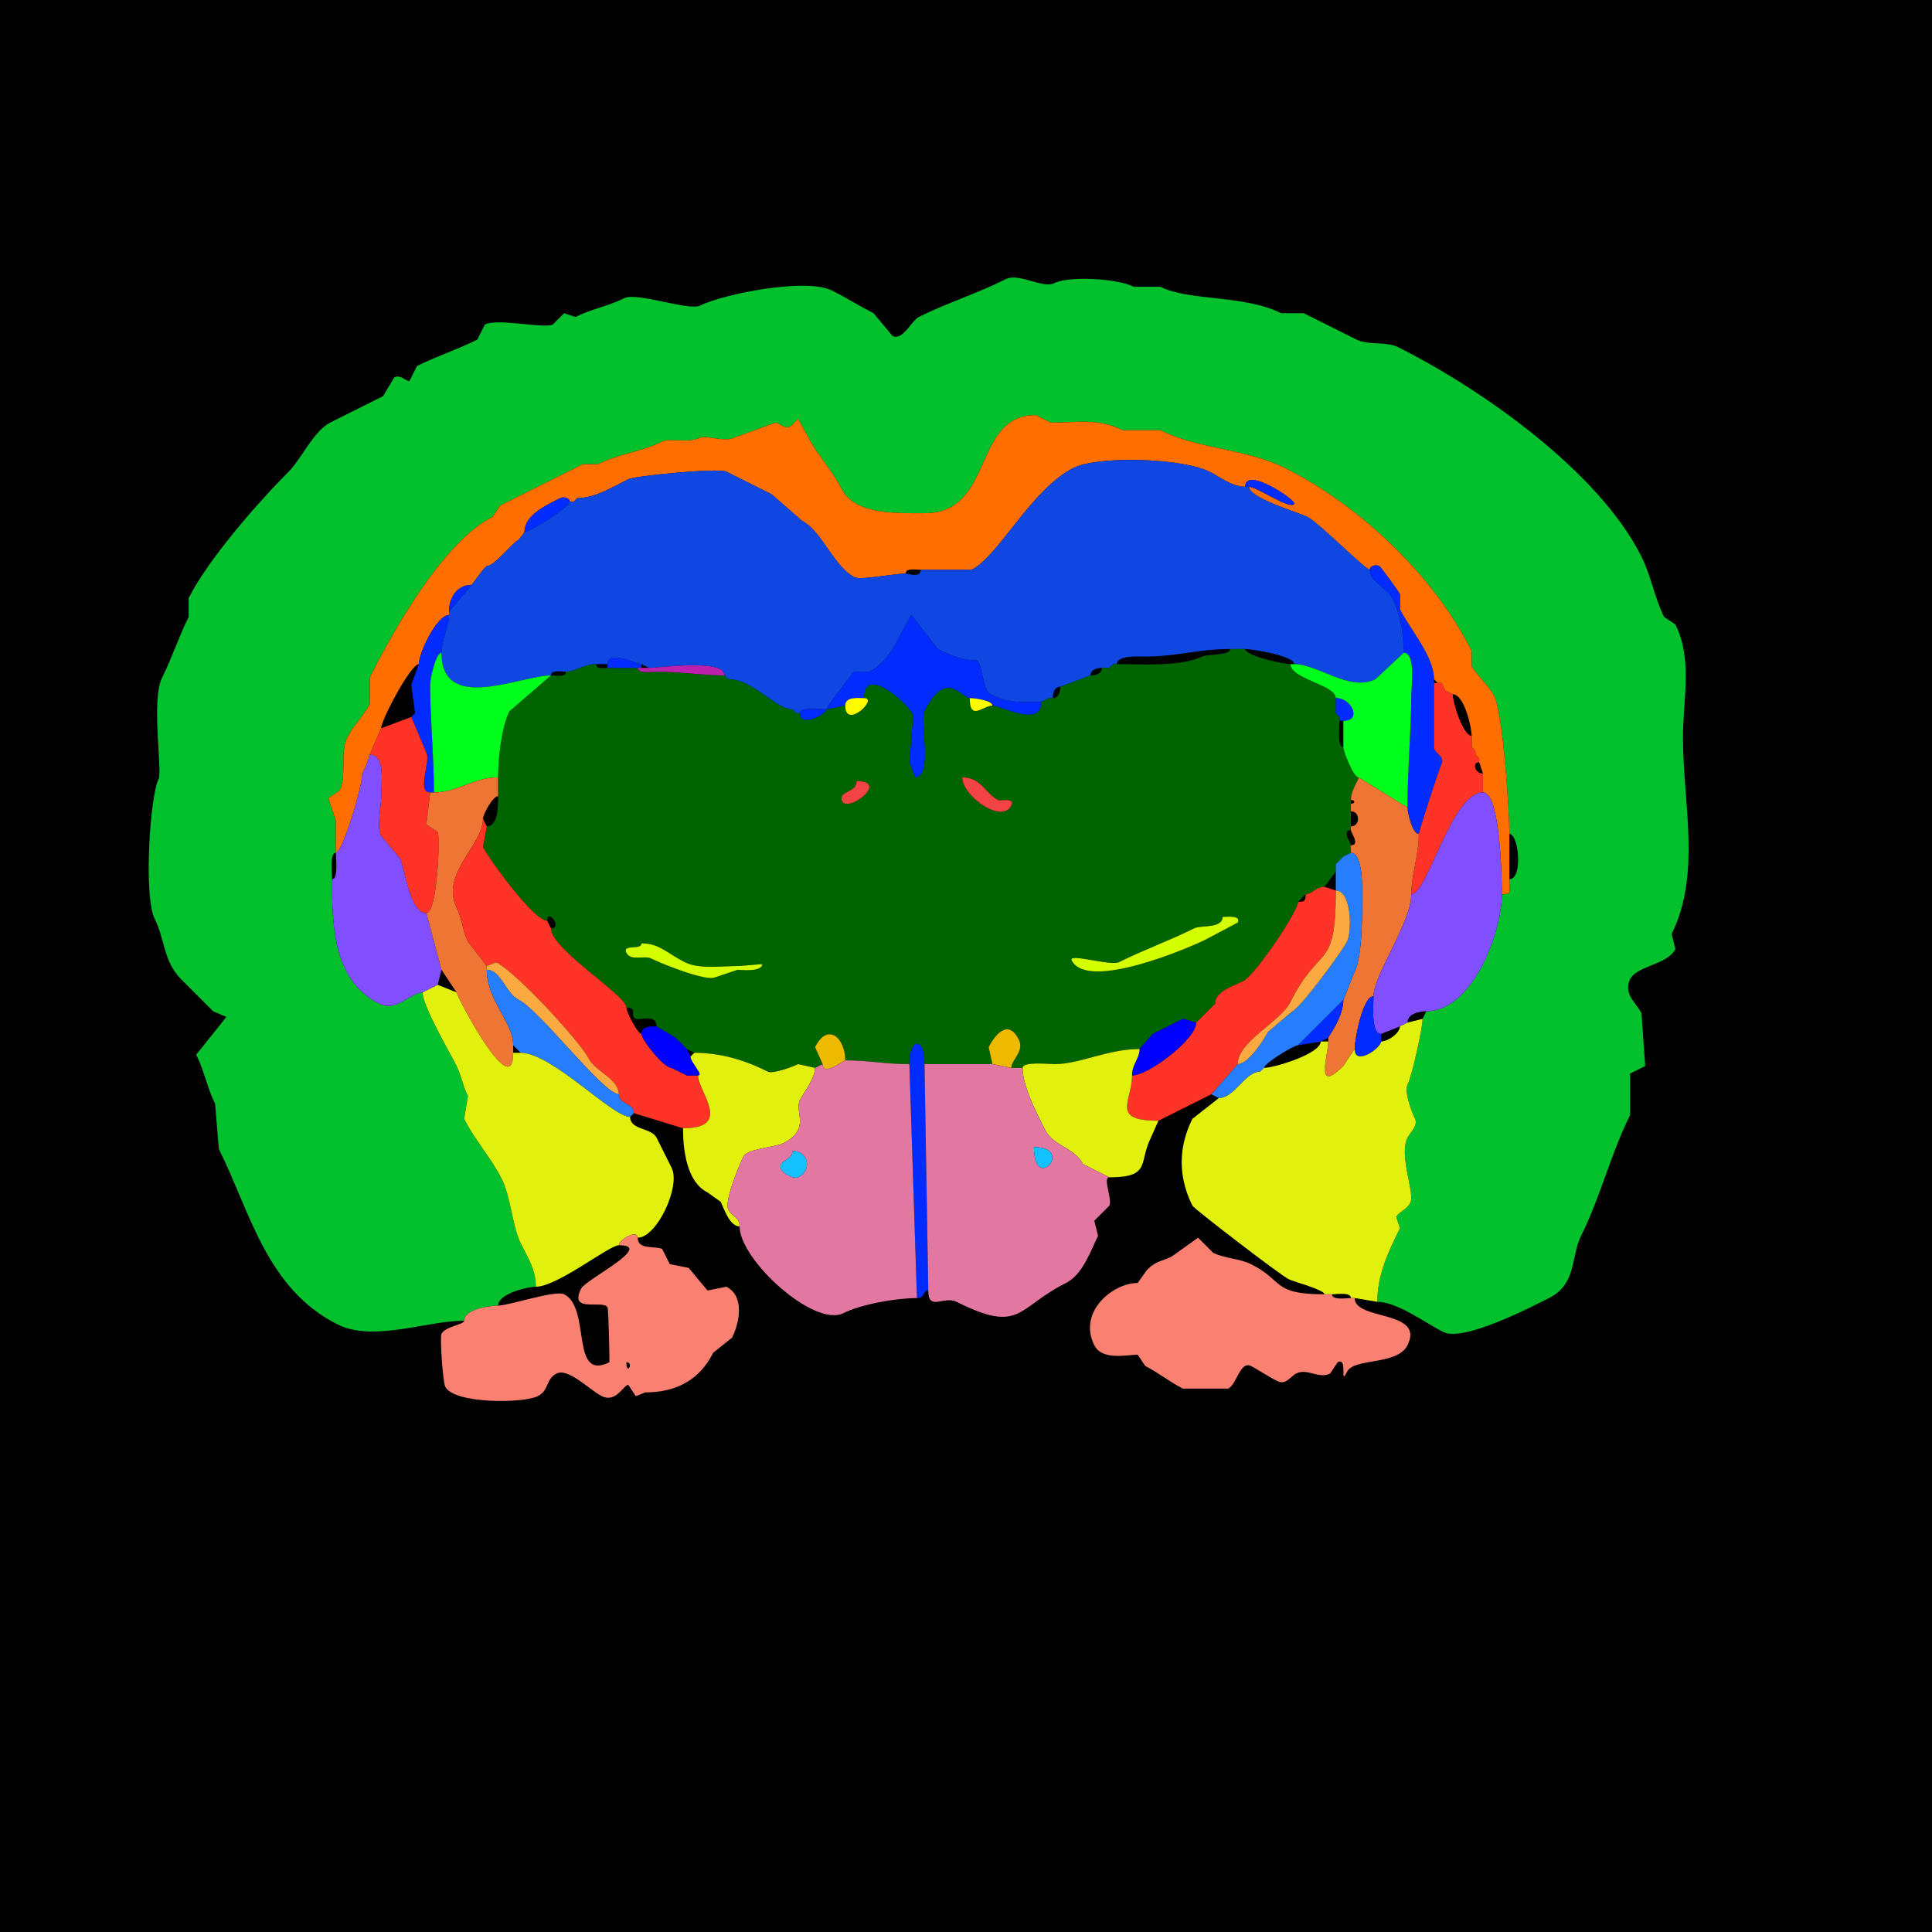 <svg xmlns="http://www.w3.org/2000/svg" xmlns:xlink="http://www.w3.org/1999/xlink" height="512" width="512">
<g>
<rect width="512" height="512" fill="#000000"  stroke-width="0" /> 
<path  fill="#03C12D" stroke-width="0" stroke="#03C12D" d = " M132 346 C129.901,346 123,346.906 123,350 113.094,350 98.94,355.72 89.5,351 70.576,341.538 66.267,321.033 58,304.5 58,304.5 57,292.5 57,292.5 54.941,288.382 54.102,283.703 52,279.5 52,279.5 60,269.5 60,269.5 60,269.5 56.5,268 56.5,268 56.5,268 48,259.5 48,259.5 43.294,254.794 43.726,248.953 41,243.5 37.99,237.481 39.777,210.947 42,206.5 43.141,204.219 39.936,185.628 43,179.5 45.612,174.277 47.356,168.787 50,163.5 50,163.5 50,158.5 50,158.5 55.016,148.469 68.147,133.353 76.5,125 79.882,121.619 83.169,114.166 87.5,112 91.824,109.838 96.68,107.41 101.5,105 101.5,105 104.5,100 104.5,100 106.119,99.19 107.501,101 108.5,101 108.5,101 110.5,97 110.5,97 115.639,94.43 121.328,92.586 126.5,90 126.5,90 128.5,86 128.5,86 131.944,84.278 144.165,87.167 146.5,86 146.5,86 149.5,83 149.5,83 149.5,83 152.5,84 152.5,84 156.696,81.902 161.316,81.092 165.5,79 168.727,77.386 182.647,82.427 185.5,81 191.586,77.957 213.521,73.511 220.5,77 224.259,78.879 227.793,81.147 231.5,83 231.5,83 236.5,89 236.5,89 239.294,90.397 241.507,84.997 243.5,84 250.774,80.363 258.8,77.85 266.5,74 270.119,72.19 276.254,76.623 279.5,75 283.258,73.121 295.999,73.75 300.5,76 300.5,76 307.5,76 307.5,76 315.215,79.858 329.629,78.065 339.5,83 339.5,83 345.5,83 345.5,83 350.295,85.397 354.742,87.621 359.5,90 362.575,91.538 367.371,90.436 370.5,92 392.035,102.768 423.57,124.64 435,147.5 437.532,152.563 438.484,158.469 441,163.5 441,163.5 444,165.5 444,165.5 448.623,174.746 446,185.319 446,195.5 446,212.622 450.873,231.754 443,247.5 443,247.5 444,251.5 444,251.5 441.884,255.733 433.814,255.871 432,259.5 430.082,263.337 433.687,265.875 435,268.5 435,268.5 436,282.5 436,282.5 436,282.5 432,284.5 432,284.5 432,284.5 432,295.5 432,295.5 426.846,305.808 424.129,317.242 419,327.5 416.247,333.007 417.909,340.296 410.5,344 405.912,346.294 387.881,355.69 382.5,353 377.853,350.676 370.317,345 365,345 365,338.12 367.675,332.15 371,325.5 371,325.5 370,322.5 370,322.5 370.762,320.976 374,320.128 374,317.5 374,313.794 370.946,305.608 373,301.5 373.628,300.244 375.867,298.233 375,296.5 374.203,294.907 372.074,289.351 373,287.5 374.197,285.106 377,272.503 377,270 377,270 378,268 378,268 390.134,268 398,247.339 398,237 400.698,237 400,236.669 400,233 403.656,233 402.494,221 400,221 400,214.544 398.277,189.055 396,184.5 394.496,181.491 391.168,178.836 390,176.5 390,176.5 390,172.5 390,172.5 379.983,152.467 360.263,133.881 340.5,124 330.312,118.906 317.67,119.085 307.5,114 307.5,114 297.5,114 297.5,114 290.979,110.739 285.617,112 278.5,112 278.5,112 274.5,110 274.5,110 257.539,110 263.673,136 245,136 237.515,136 226.474,136.447 223,129.5 220.523,124.547 216.507,120.514 214,115.5 214,115.5 211.5,111 211.5,111 211.5,111 209.5,113 209.5,113 207.881,113.81 206.499,112 205.5,112 205.5,112 194.5,116 194.5,116 192,117.25 187.005,115.247 185.5,116 182.507,117.496 177.407,116.046 175.5,117 170.111,119.695 164.009,120.245 158.5,123 158.5,123 154.5,123 154.5,123 147.122,126.689 139.848,130.326 132.5,134 132.5,134 130.5,137 130.5,137 117.586,143.457 104.296,166.909 98,179.5 98,179.5 98,186.5 98,186.5 96.371,189.759 93.674,192.152 92,195.5 90.066,199.369 91.934,205.631 90,209.5 90,209.5 87,211.5 87,211.5 87,211.5 89,217.5 89,217.5 89,217.5 89,226 89,226 87.286,226 88,231.594 88,233 88,244.88 88.103,259.802 100.5,266 105.127,268.313 108.828,263 112,263 112,266.659 119.106,278.711 121,282.5 122.219,284.937 122.716,287.932 124,290.5 124,290.5 123,296.5 123,296.5 125.86,302.22 130.13,306.76 133,312.5 135.343,317.186 135.794,325.088 138,329.5 140.229,333.958 142,336.648 142,341 139.813,341 132,342.825 132,346  Z"/>

<path  fill="#FF6E00" stroke-width="0" stroke="#FF6E00" d = " M400 233 C400,236.669 400.698,237 398,237 398,232.609 397.591,210 393,210 393,210 393,205 393,205 393,205 392,202 392,202 392,202 392,201 392,201 392,201 391,200 391,200 391,200 391,199 391,199 391,199 390,198 390,198 390,198 390,195 390,195 390,192.793 388.056,184 385,184 385,184 383,183 383,183 383,183 382,181 382,181 382,181 381,181 381,181 381,181 380,180 380,180 380,173.943 373.644,166.788 371,161.5 371,161.5 371,157.5 371,157.5 370.531,156.562 365.911,150.205 365.5,150 364.621,149.56 363,149.972 363,151 361.899,151 349.409,138.454 346.5,137 344.1,135.8 331,131.989 331,129 333.171,129 342.091,135.317 343,133.5 343.472,132.557 330,123.419 330,129 326.523,129 323.422,126.461 320.5,125 313.294,121.397 291.037,120.732 284.5,124 273.425,129.538 264.598,147.451 257.5,151 257.5,151 244,151 244,151 242.855,151 240,150.421 240,152 237.209,152 228.084,153.792 226.5,153 220.959,150.229 217.788,140.644 212.5,138 212.5,138 204.5,131 204.5,131 204.5,131 192.5,125 192.5,125 190.363,123.931 168.287,126.107 166.5,127 162.512,128.994 157.752,132 153,132 153,132 152,133 152,133 152,133 151,133 151,133 151,131.972 149.379,131.56 148.5,132 144.436,134.032 139,136.57 139,141 139,141 137.5,143 137.5,143 135.636,143.932 131.114,150 129,150 129,150 128,151 128,151 128,151 125,155 125,155 121.103,155 119,158.442 119,162 119,162 119,163 119,163 115.738,163 111,173.093 111,176 108.829,176 101,190.848 101,193 101,193 98,200 98,200 98,200 97,203 97,203 97,203 96,205 96,205 96,208.683 90.711,226 89,226 89,226 89,217.5 89,217.5 89,217.5 87,211.5 87,211.5 87,211.5 90,209.5 90,209.5 91.934,205.631 90.066,199.369 92,195.5 93.674,192.152 96.371,189.759 98,186.5 98,186.5 98,179.5 98,179.5 104.296,166.909 117.586,143.457 130.5,137 130.5,137 132.5,134 132.5,134 139.848,130.326 147.122,126.689 154.5,123 154.5,123 158.5,123 158.5,123 164.009,120.245 170.111,119.695 175.5,117 177.407,116.046 182.507,117.496 185.5,116 187.005,115.247 192,117.25 194.5,116 194.5,116 205.5,112 205.5,112 206.499,112 207.881,113.81 209.5,113 209.5,113 211.5,111 211.5,111 211.5,111 214,115.5 214,115.5 216.507,120.514 220.523,124.547 223,129.5 226.474,136.447 237.515,136 245,136 263.673,136 257.539,110 274.5,110 274.5,110 278.5,112 278.5,112 285.617,112 290.979,110.739 297.5,114 297.5,114 307.5,114 307.5,114 317.67,119.085 330.312,118.906 340.5,124 360.263,133.881 379.983,152.467 390,172.5 390,172.5 390,176.5 390,176.5 391.168,178.836 394.496,181.491 396,184.5 398.277,189.055 400,214.544 400,221 400,221 400,233 400,233  Z"/>

<path  fill="#0E47E2" stroke-width="0" stroke="#0E47E2" d = " M211 189 L212,189 C212,187.286 217.594,188 219,188 219,187.425 225.998,178.251 226.5,178 226.5,178 230.5,178 230.5,178 234.568,175.966 237.195,171.11 239,167.5 239,167.5 241.5,163 241.5,163 241.5,163 248.5,172 248.5,172 252.203,173.852 255.15,175 258.5,175 260.455,175 260.141,182.82 262.5,184 267.556,186.528 270.37,186 276,186 276,186 278,185 278,185 278,185 279,185 279,185 279,183.762 279.423,182 281,182 281,182 289,179 289,179 289,177.423 290.762,177 292,177 292,177 294,177 294,177 294,177 295,176 295,176 295,176 296,176 296,176 296,173.612 301.661,174 303.5,174 311.686,174 317.521,172 326,172 326,172 330,172 330,172 331.898,172 343,173.812 343,176 349.332,176 357.669,183.415 364.5,180 364.5,180 372,173 372,173 372,168.495 371.307,163.114 369,158.5 367.659,155.818 363,154.179 363,151 361.899,151 349.409,138.454 346.5,137 344.1,135.8 331,131.989 331,129 331,129 330,129 330,129 326.523,129 323.422,126.461 320.5,125 313.294,121.397 291.037,120.732 284.5,124 273.425,129.538 264.598,147.451 257.5,151 257.5,151 244,151 244,151 244,153.277 240.701,152 240,152 237.209,152 228.084,153.792 226.5,153 220.959,150.229 217.788,140.644 212.5,138 212.5,138 204.5,131 204.5,131 204.5,131 192.5,125 192.5,125 190.363,123.931 168.287,126.107 166.5,127 162.512,128.994 157.752,132 153,132 153,132 152,133 152,133 152,133 151,133 151,133 151,134.215 140.513,141 139,141 139,141 137.5,143 137.5,143 135.636,143.932 131.114,150 129,150 129,150 128,151 128,151 128,151 125,155 125,155 125,155 119,162 119,162 119,162 119,163 119,163 119,166.119 117,169.279 117,173 117,189.195 137.888,179 146,179 146,177.421 148.855,178 150,178 152.522,178 154.909,176 158,176 158,176 161,176 161,176 161,172.167 168.773,176 170,176 170,176 172,177 172,177 174.703,177 192,174.484 192,179 192,179 193,180 193,180 199.584,180 205.462,188 210,188 210,188 211,189 211,189  Z"/>

<path  fill="#022CFF" stroke-width="0" stroke="#022CFF" d = " M330 129 L331,129 C333.171,129 342.091,135.317 343,133.5 343.472,132.557 330,123.419 330,129  Z"/>

<path  fill="#022CFF" stroke-width="0" stroke="#022CFF" d = " M151 133 C151,134.215 140.513,141 139,141 139,136.57 144.436,134.032 148.5,132 149.379,131.56 151,131.972 151,133  Z"/>

<path  fill="#022CFF" stroke-width="0" stroke="#022CFF" d = " M129 150 L128,151 C128,151 129,150 129,150  Z"/>

<path  fill="#022CFF" stroke-width="0" stroke="#022CFF" d = " M373 214 C373,215.219 374.197,221 376,221 376,220.471 381.331,203.838 382,202.5 383.058,200.384 380,199.602 380,198 380,192.302 380,186.333 380,181 380,181 380,180 380,180 380,173.943 373.644,166.788 371,161.5 371,161.5 371,157.5 371,157.5 370.531,156.562 365.911,150.205 365.5,150 364.621,149.56 363,149.972 363,151 363,154.179 367.659,155.818 369,158.5 371.307,163.114 372,168.495 372,173 375.276,173 374,182.098 374,184 374,193.367 373,203.591 373,214  Z"/>

<path  fill="#022CFF" stroke-width="0" stroke="#022CFF" d = " M125 155 C121.103,155 119,158.442 119,162 119,162 125,155 125,155  Z"/>

<path  fill="#022CFF" stroke-width="0" stroke="#022CFF" d = " M114 210 L115,210 C115,200.207 114,190.844 114,181.5 114,179.795 115.511,173 117,173 117,169.279 119,166.119 119,163 115.738,163 111,173.093 111,176 111,176 109,181.5 109,181.5 109,181.5 110,189 110,189 110,189 109,190 109,190 109,190 113,199.5 113,199.5 114.199,201.898 110.292,210 114,210  Z"/>

<path  fill="#022CFF" stroke-width="0" stroke="#022CFF" d = " M224 187 L219,188 C219,187.425 225.998,178.251 226.5,178 226.5,178 230.5,178 230.5,178 234.568,175.966 237.195,171.11 239,167.5 239,167.5 241.5,163 241.5,163 241.5,163 248.5,172 248.5,172 252.203,173.852 255.15,175 258.5,175 260.455,175 260.141,182.82 262.5,184 267.556,186.528 270.37,186 276,186 276,193.047 265.098,187 263,187 263,185.647 258.357,185 257,185 254.762,185 250.711,177.077 245,188.5 243.724,191.052 247.384,206 242.5,206 242.5,206 241,202 241,202 241,202 242,189.5 242,189.5 240.276,186.053 229,176.181 229,185 227.378,185 224,184.539 224,187  Z"/>

<path  fill-rule="evenodd" fill="#006400" stroke-width="0" stroke="#006400" d = " M170 250 C170,251.909 164.799,250.099 166,252.5 167.145,254.789 170.733,253.116 172.5,254 174.799,255.149 187.098,260.201 189.5,259 L195.5,257 C195.893,257 202,257.699 202,255.5 L196,256 C191.435,256 185.34,256.92 181.5,255 176.863,252.682 174.779,250 170,250  M324 243 C324,246.11 318.178,245.161 316.5,246 309.797,249.351 303.138,251.681 296.5,255 294.377,256.062 283.005,252.51 284,254.5 288.15,262.801 315.275,251.113 319.5,249 L328,244.5 C329.021,242.459 324.938,243 324,243  M227 207 C227,209.907 223,209.643 223,211.5 223,216.711 236.488,207 227,207  M255 206 C255,210.98 265.527,218.447 268,213.5 269.127,211.247 265.223,212.361 264.5,212 261.13,210.315 260.087,206 255,206  M268 283 L271,283 C271,281.257 277.968,282 279.5,282 286.152,282 293.568,278 302,278 302,278 305.5,274 305.5,274 308.092,272.704 310.738,271.381 313.5,270 313.5,270 317,271 317,271 317,271 318,270 318,270 318,270 321,267 321,267 321,267 322,266 322,266 322,262.649 327.186,261.157 329.5,260 332.578,258.461 344,241.533 344,239 344,239 346,237 346,237 347.624,237 348.75,235 351,235 351,235 354,231 354,231 354,231 354,229 354,229 354,229 355,228 355,228 355,228 356,227 356,227 356,227 358,226 358,226 358,226 358,224 358,224 358,223.334 355.44,220 358,220 358,220 358,219 358,219 358,219 358,215 358,215 358,215 358,213 358,213 358,213 358,212 358,212 358,209.289 360,207.031 360,206 358.665,206 356,199.088 356,198 354.286,198 355,192.406 355,191 355,191 355,190 355,190 355,190 354,189 354,189 354,189 354,185 354,185 354,181.521 342,179.947 342,176 340.142,176 330,173.812 330,172 330,172 326,172 326,172 326,173.781 319.803,173.348 318.5,174 313.036,176.732 302.35,176 296,176 296,176 295,176 295,176 295,176 294,177 294,177 294,177 292,177 292,177 292,178.577 290.238,179 289,179 289,179 281,182 281,182 281,183.238 280.577,185 279,185 279,185 278,185 278,185 278,185 276,186 276,186 276,193.047 265.098,187 263,187 260.499,187 257,191.263 257,185 254.762,185 250.711,177.077 245,188.5 243.724,191.052 247.384,206 242.5,206 242.5,206 241,202 241,202 241,202 242,189.5 242,189.5 240.276,186.053 229,176.181 229,185 232.923,185 224,193.495 224,187 224,187 219,188 219,188 219,189.327 212,192.952 212,189 212,189 211,189 211,189 211,189 210,188 210,188 205.462,188 199.584,180 193,180 193,180 192,179 192,179 186.479,179 180.102,178 174,178 172.765,178 169,178.643 169,177 169,177 161,177 161,177 159.952,177 158,177.473 158,176 154.909,176 152.522,178 150,178 150,179.579 147.145,179 146,179 146,179 135,188.5 135,188.5 132.86,192.78 132,201.102 132,206 132,207.467 132,209.533 132,211 132,213.185 132.119,219 129,219 129,219 128,224.5 128,224.5 129.434,227.368 141.378,244 145,244 145,240.597 149.322,246 146,246 146,251.528 166,263.757 166,267 169.207,267 166.688,269.094 168.5,270 169.491,270.495 174,268.521 174,272 174,272 179,275 179,275 179,275 180,276 180,276 180,276 182,278 182,278 182,278 184,279 184,279 190.665,279 197.013,280.757 203.5,284 204.859,284.679 210.214,282.643 211.5,282 211.5,282 216,283 216,283 216,283 218,282 218,282 218,282 216,277.5 216,277.5 219.341,270.819 224,275.033 224,281 230.124,281 234.315,282 241,282 241,275.14 245,274.48 245,282 251.137,282 256.242,282 263,282 263,282 262,277.5 262,277.5 263.413,274.674 267.068,269.636 270,275.5 271.558,278.617 268,280.901 268,283  Z"/>

<path  fill="#00FF1D" stroke-width="0" stroke="#00FF1D" d = " M132 206 C125.591,206 121.122,210 115,210 115,200.207 114,190.844 114,181.5 114,179.795 115.511,173 117,173 117,189.195 137.888,179 146,179 146,179 135,188.5 135,188.5 132.86,192.78 132,201.102 132,206  Z"/>

<path  fill="#00FF1D" stroke-width="0" stroke="#00FF1D" d = " M360 206 L373,214 C373,203.591 374,193.367 374,184 374,182.098 375.276,173 372,173 372,173 364.5,180 364.5,180 357.669,183.415 349.332,176 343,176 343,176 342,176 342,176 342,179.947 354,181.521 354,185 358.223,185 360.966,191 356,191 356,193.16 356,195.167 356,198 356,199.088 358.665,206 360,206  Z"/>

<path  fill="#022CFF" stroke-width="0" stroke="#022CFF" d = " M169 177 L170,177 C170,177 170,176 170,176 168.773,176 161,172.167 161,176 161,176 161,177 161,177 161,177 169,177 169,177  Z"/>

<path  fill="#BC20AD" stroke-width="0" stroke="#BC20AD" d = " M172 177 C174.703,177 192,174.484 192,179 186.479,179 180.102,178 174,178 172.765,178 169,178.643 169,177 169,177 170,177 170,177 170,177 172,177 172,177  Z"/>

<path  fill="#FF3427" stroke-width="0" stroke="#FF3427" d = " M376 221 C376,226.804 374,231.918 374,237 378.293,237 384.676,210 393,210 393,210 393,205 393,205 390.833,205 390.066,202 392,202 392,202 392,201 392,201 392,201 391,200 391,200 391,200 391,199 391,199 391,199 390,198 390,198 390,198 390,195 390,195 387.799,195 385,186.374 385,184 385,184 383,183 383,183 383,183 382,181 382,181 382,181 381,181 381,181 381,181 380,181 380,181 380,186.333 380,192.302 380,198 380,199.602 383.058,200.384 382,202.5 381.331,203.838 376,220.471 376,221  Z"/>

<path  fill="#FFFC00" stroke-width="0" stroke="#FFFC00" d = " M229 185 C232.923,185 224,193.495 224,187 224,184.539 227.378,185 229,185  Z"/>

<path  fill="#FFFC00" stroke-width="0" stroke="#FFFC00" d = " M257 185 C258.357,185 263,185.647 263,187 260.499,187 257,191.263 257,185  Z"/>

<path  fill="#022CFF" stroke-width="0" stroke="#022CFF" d = " M355 191 L356,191 C360.966,191 358.223,185 354,185 354,185 354,189 354,189 354,189 355,190 355,190 355,190 355,191 355,191  Z"/>

<path  fill="#022CFF" stroke-width="0" stroke="#022CFF" d = " M219 188 C217.594,188 212,187.286 212,189 212,192.952 219,189.327 219,188  Z"/>

<path  fill="#FF3427" stroke-width="0" stroke="#FF3427" d = " M110 189 L109,190 C109,190 110,189 110,189  Z"/>

<path  fill="#FF3427" stroke-width="0" stroke="#FF3427" d = " M114 210 L113,218.5 L116,220.5 C116.678,221.856 115.895,242 113,242 108.553,242 107.332,230.164 106,227.5 106,227.5 101,221.5 101,221.5 99.765,219.03 101,214.015 101,211.5 101,208.153 102.305,200 98,200 98,200 101,193 101,193 101,193 109,190 109,190 109,190 113,199.5 113,199.5 114.199,201.898 110.292,210 114,210  Z"/>

<path  fill="#814FFF" stroke-width="0" stroke="#814FFF" d = " M116 261 L112,263 C108.828,263 105.127,268.313 100.5,266 88.103,259.802 88,244.88 88,233 89.714,233 89,227.406 89,226 90.711,226 96,208.683 96,205 96,205 97,203 97,203 97,203 98,200 98,200 102.305,200 101,208.153 101,211.5 101,214.015 99.765,219.03 101,221.5 101,221.5 106,227.5 106,227.5 107.332,230.164 108.553,242 113,242 113,242 117,257 117,257 117,257 116,261 116,261  Z"/>

<path  fill="#EE7533" stroke-width="0" stroke="#EE7533" d = " M136 277 L136,279 C136,292.672 121,263.962 121,263 121,263 117,257 117,257 117,257 113,242 113,242 115.895,242 116.678,221.856 116,220.5 116,220.5 113,218.5 113,218.5 113,218.5 114,210 114,210 114,210 115,210 115,210 121.122,210 125.591,206 132,206 132,207.467 132,209.533 132,211 130.572,211 128,215.822 128,217 128,223.917 116.626,231.753 121,240.5 122.457,243.415 122.581,246.662 124,249.5 124,249.5 129,256 129,256 129,256 129,257 129,257 129,265.125 136,270.9 136,277  Z"/>

<path  fill="#F44345" stroke-width="0" stroke="#F44345" d = " M255 206 C255,210.98 265.527,218.447 268,213.5 269.127,211.247 265.223,212.361 264.5,212 261.13,210.315 260.087,206 255,206  Z"/>

<path  fill="#EE7533" stroke-width="0" stroke="#EE7533" d = " M352 276 C352,279.537 348.288,290.212 356,282.5 L359,278 C359,275.505 361.13,264 364,264 364,258.356 374,244.486 374,237 374,231.918 376,226.804 376,221 374.197,221 373,215.219 373,214 373,214 360,206 360,206 360,207.031 358,209.289 358,212 359.186,212 359.186,213 358,213 358,213 358,215 358,215 360.515,215 360.515,219 358,219 358,219 358,220 358,220 358,220.666 360.56,224 358,224 358,224 358,226 358,226 360.869,226 361,233.658 361,236 361,241.467 361.132,253.236 359,257.5 359,257.5 356,265 356,265 356,269.551 352,274.719 352,275 352,275 352,276 352,276  Z"/>

<path  fill="#F44345" stroke-width="0" stroke="#F44345" d = " M227 207 C227,209.907 223,209.643 223,211.5 223,216.711 236.488,207 227,207  Z"/>

<path  fill="#814FFF" stroke-width="0" stroke="#814FFF" d = " M371 272 L366,274 C363.211,274 364,266.108 364,264 364,258.356 374,244.486 374,237 378.293,237 384.676,210 393,210 397.591,210 398,232.609 398,237 398,247.339 390.134,268 378,268 376.234,268 373,268.607 373,271 373,271 371,272 371,272  Z"/>

<path  fill="#FF3427" stroke-width="0" stroke="#FF3427" d = " M168 295 L181,299 C194.365,299 185,289.258 185,285 185,285 182,285 182,285 182,285 178,283 178,283 175.845,283 170,275.469 170,274 169.006,274 166,268.243 166,267 166,263.757 146,251.528 146,246 146,246 145,244 145,244 141.378,244 129.434,227.368 128,224.5 128,224.5 129,219 129,219 129,219 128,217 128,217 128,223.917 116.626,231.753 121,240.5 122.457,243.415 122.581,246.662 124,249.5 124,249.5 129,256 129,256 129,256 131.5,255 131.5,255 136.961,257.73 153.854,276.208 156,280.5 157.734,283.968 164,285.861 164,290 164,292.741 168,292.268 168,295  Z"/>

<path  fill="#267EFF" stroke-width="0" stroke="#267EFF" d = " M321 290 L323,291 C327.227,291 329.912,284 334,284 334,284 335,283 335,283 335,281.801 342.844,277 344,277 344,277 356,265 356,265 356,265 359,257.5 359,257.5 361.132,253.236 361,241.467 361,236 361,233.658 360.869,226 358,226 358,226 356,227 356,227 356,227 355,228 355,228 355,228 354,229 354,229 354,229 354,231 354,231 354,231 354,236 354,236 358.282,236 358.259,246.982 357,249.5 355.713,252.074 344.933,266.783 342.5,268 342.5,268 336,273.5 336,273.5 334.816,275.869 330.727,282 328,282 328,282 321,290 321,290  Z"/>

<path  fill="#FF3427" stroke-width="0" stroke="#FF3427" d = " M321 290 L307,297 C294.193,297 300,291.906 300,285 304.408,285 317,275.373 317,271 317,271 318,270 318,270 318,270 321,267 321,267 321,267 322,266 322,266 322,262.649 327.186,261.157 329.5,260 332.578,258.461 344,241.533 344,239 345.747,239 346,238.747 346,237 347.624,237 348.75,235 351,235 351,235 354,236 354,236 354,257.681 349.853,249.794 342,265.5 339.363,270.774 328,275.969 328,282 328,282 321,290 321,290  Z"/>

<path  fill="#FAAA40" stroke-width="0" stroke="#FAAA40" d = " M354 236 C358.282,236 358.259,246.982 357,249.5 355.713,252.074 344.933,266.783 342.5,268 L336,273.5 C334.816,275.869 330.727,282 328,282 328,275.969 339.363,270.774 342,265.5 349.853,249.794 354,257.681 354,236  Z"/>

<path  fill="#D4FF00" stroke-width="0" stroke="#D4FF00" d = " M324 243 C324,246.11 318.178,245.161 316.5,246 309.797,249.351 303.138,251.681 296.5,255 294.377,256.062 283.005,252.51 284,254.5 288.15,262.801 315.275,251.113 319.5,249 L328,244.5 C329.021,242.459 324.938,243 324,243  Z"/>

<path  fill="#D4FF00" stroke-width="0" stroke="#D4FF00" d = " M170 250 C170,251.909 164.799,250.099 166,252.5 167.145,254.789 170.733,253.116 172.5,254 174.799,255.149 187.098,260.201 189.5,259 L195.5,257 C195.893,257 202,257.699 202,255.5 L196,256 C191.435,256 185.34,256.92 181.5,255 176.863,252.682 174.779,250 170,250  Z"/>

<path  fill="#FAAA40" stroke-width="0" stroke="#FAAA40" d = " M129 257 C132.668,257 134.01,263.255 137.5,265 143.063,267.781 159.946,290 164,290 164,285.861 157.734,283.968 156,280.5 153.854,276.208 136.961,257.73 131.5,255 131.5,255 129,256 129,256 129,256 129,257 129,257  Z"/>

<path  fill="#267EFF" stroke-width="0" stroke="#267EFF" d = " M168 295 L167,296 C162.227,296 146.204,279 138,279 138,279 136,277 136,277 136,270.9 129,265.125 129,257 132.668,257 134.01,263.255 137.5,265 143.063,267.781 159.946,290 164,290 164,292.741 168,292.268 168,295  Z"/>

<path  fill="#E1F00D" stroke-width="0" stroke="#E1F00D" d = " M164 330 C161.436,330 147.689,341 142,341 142,336.648 140.229,333.958 138,329.5 135.794,325.088 135.343,317.186 133,312.5 130.13,306.76 125.86,302.22 123,296.5 123,296.5 124,290.5 124,290.5 122.716,287.932 122.219,284.937 121,282.5 119.106,278.711 112,266.659 112,263 112,263 116,261 116,261 116,261 121,263 121,263 121,263.962 136,292.672 136,279 136,279 138,279 138,279 146.204,279 162.227,296 167,296 167,299.54 172.663,298.827 174,301.5 174,301.5 178,309.5 178,309.5 180.429,314.357 174.087,328 169,328 169,325.714 164,328.482 164,330  Z"/>

<path  fill="#022CFF" stroke-width="0" stroke="#022CFF" d = " M366 276 C366,277.764 359,282.656 359,278 359,275.505 361.13,264 364,264 364,266.108 363.211,274 366,274 366,274 366,276 366,276  Z"/>

<path  fill="#022CFF" stroke-width="0" stroke="#022CFF" d = " M350 276 L344,277 C344,277 356,265 356,265 356,269.551 352,274.719 352,275 352,275 350,276 350,276  Z"/>

<path  fill="#0000FF" stroke-width="0" stroke="#0000FF" d = " M302 278 C302,280.583 300,281.934 300,285 304.408,285 317,275.373 317,271 317,271 313.5,270 313.5,270 310.738,271.381 308.092,272.704 305.5,274 305.5,274 302,278 302,278  Z"/>

<path  fill="#E1F00D" stroke-width="0" stroke="#E1F00D" d = " M359 344 L365,345 C365,338.12 367.675,332.15 371,325.5 371,325.5 370,322.5 370,322.5 370.762,320.976 374,320.128 374,317.5 374,313.794 370.946,305.608 373,301.5 373.628,300.244 375.867,298.233 375,296.5 374.203,294.907 372.074,289.351 373,287.5 374.197,285.106 377,272.503 377,270 377,270 373,271 373,271 373,271 371,272 371,272 371,273.77 367.85,276 366,276 366,277.764 359,282.656 359,278 359,278 356,282.5 356,282.5 348.288,290.212 352,279.537 352,276 352,276 350,276 350,276 350,279.273 337.628,283 335,283 335,283 334,284 334,284 329.912,284 327.227,291 323,291 323,291 316,296.5 316,296.5 312.215,304.071 312.215,311.929 316,319.5 316.447,320.394 339.258,337.879 341.5,339 342.848,339.674 351,341.823 351,343 351,343 353,343 353,343 354.235,343 358,342.357 358,344 358,344 359,344 359,344  Z"/>

<path  fill="#0000FF" stroke-width="0" stroke="#0000FF" d = " M182 285 L185,285 C186.639,285 183,281.562 183,280 183,280 182,278 182,278 182,278 180,276 180,276 180,276 179,275 179,275 179,275 174,272 174,272 172.535,272 170,271.891 170,274 170,275.469 175.845,283 178,283 178,283 182,285 182,285  Z"/>

<path  fill="#EEBA00" stroke-width="0" stroke="#EEBA00" d = " M263 282 L268,283 C268,280.901 271.558,278.617 270,275.5 267.068,269.636 263.413,274.674 262,277.5 262,277.5 263,282 263,282  Z"/>

<path  fill="#EEBA00" stroke-width="0" stroke="#EEBA00" d = " M224 281 C223.576,281 218,285.408 218,282 218,282 216,277.5 216,277.5 219.341,270.819 224,275.033 224,281  Z"/>

<path  fill="#022CFF" stroke-width="0" stroke="#022CFF" d = " M246 342 C244.519,342 245.215,344 243,344 243,344 241,282 241,282 241,275.14 245,274.48 245,282 245,282 246,342 246,342  Z"/>

<path  fill="#E1F00D" stroke-width="0" stroke="#E1F00D" d = " M181 299 C181,304.541 181.914,313.207 187.5,316 L191,318.5 C191.798,320.096 193.296,325 196,325 196,322.523 193.989,322.478 193,320.5 191.9,318.299 195.972,308.556 197,306.5 198.043,304.415 205.484,304.008 207.5,303 215.043,299.228 210.433,294.633 212,291.5 212.854,289.792 216,285.746 216,283 216,283 211.5,282 211.5,282 210.214,282.643 204.859,284.679 203.5,284 197.013,280.757 190.665,279 184,279 184,279 183,280 183,280 183,281.562 186.639,285 185,285 185,289.258 194.365,299 181,299  Z"/>

<path  fill="#E1F00D" stroke-width="0" stroke="#E1F00D" d = " M307 297 L305,301.5 C301.7,308.1 305.124,312 294,312 294,312 287,308.5 287,308.5 284.821,304.142 279.084,303.669 277,299.5 274.868,295.235 271,287.934 271,283 271,281.257 277.968,282 279.5,282 286.152,282 293.568,278 302,278 302,280.583 300,281.934 300,285 300,291.906 294.193,297 307,297  Z"/>

<path  fill-rule="evenodd" fill="#E278A1" stroke-width="0" stroke="#E278A1" d = " M210 305 C210,307.224 207.614,307.272 207,308.5 205.976,310.547 210.319,312.591 211.5,312 215.411,310.045 214.124,305 210,305  M196 325 C196,333.876 215.742,351.879 223.5,348 228.263,345.618 237.537,344 243,344 243,344 241,282 241,282 234.315,282 230.124,281 224,281 223.576,281 218,285.408 218,282 218,282 216,283 216,283 216,285.746 212.854,289.792 212,291.5 210.433,294.633 215.043,299.228 207.5,303 205.484,304.008 198.043,304.415 197,306.5 195.972,308.556 191.9,318.299 193,320.5 193.989,322.478 196,322.523 196,325  Z"/>

<path  fill-rule="evenodd" fill="#E278A1" stroke-width="0" stroke="#E278A1" d = " M274 304 C274,316.434 284.989,304 274,304  M294 312 C292.117,312 294.839,317.822 294,319.5 L290,323.5 L291,327.5 C289.137,331.226 287,337.75 282.5,340 269.34,346.58 270.651,353.575 253.5,345 250.129,343.314 246,347.642 246,342 246,342 245,282 245,282 251.137,282 256.242,282 263,282 263,282 268,283 268,283 268,283 271,283 271,283 271,287.934 274.868,295.235 277,299.5 279.084,303.669 284.821,304.142 287,308.5 287,308.5 294,312 294,312  Z"/>

<path  fill="#15C0FF" stroke-width="0" stroke="#15C0FF" d = " M274 304 C274,316.434 284.989,304 274,304  Z"/>

<path  fill="#15C0FF" stroke-width="0" stroke="#15C0FF" d = " M210 305 C210,307.224 207.614,307.272 207,308.5 205.976,310.547 210.319,312.591 211.5,312 215.411,310.045 214.124,305 210,305  Z"/>

<path  fill-rule="evenodd" fill="#FA8072" stroke-width="0" stroke="#FA8072" d = " M166 361 C166,364.746 168.091,361 166,361  M132 346 C129.901,346 123,346.906 123,350 123,351.076 118.02,351.46 117,353.5 116.533,354.434 117.349,366.198 118,367.5 120.263,372.026 138.555,371.972 142.5,370 145.584,368.458 144.591,365.454 147.5,364 150.624,362.438 156.244,368.372 159.5,370 163.227,371.863 165.307,367 166.5,367 166.5,367 168.5,370 168.5,370 168.5,370 171,369 171,369 178.956,369 185.3,365.899 189,358.5 189,358.5 194,354.5 194,354.5 196.134,350.232 197.252,343.376 192.5,341 192.5,341 187.5,342 187.5,342 187.5,342 182.5,336 182.5,336 182.5,336 177.5,335 177.5,335 177.5,335 175.5,331 175.5,331 173.668,330.084 169,331.35 169,328 169,325.714 164,328.482 164,330 173.666,330 155.228,339.045 154,341.5 150.65,348.2 159.898,344.297 161,346.5 161.3,347.099 161.568,360.966 161.5,361 151.021,366.24 156.72,346.61 149.5,343 147.136,341.818 134.894,346 132,346  Z"/>

<path  fill="#FA8072" stroke-width="0" stroke="#FA8072" d = " M358 344 L359,344 C359,350.036 377.697,347.106 373,356.5 370.308,361.884 358.838,359.824 357,363.5 354.848,367.804 357.394,359.553 354.5,361 354.5,361 352.5,364 352.5,364 349.413,365.544 346.507,362.497 343.5,364 341.953,364.774 340.785,367.143 338.5,366 335.923,364.712 333.388,362.944 331.5,362 328.644,360.572 327.783,366.858 325.5,368 325.5,368 313.5,368 313.5,368 309.926,366.213 306.894,363.697 303.5,362 303.5,362 301.5,359 301.5,359 298.816,359 292.087,360.673 290,356.5 285.572,347.644 294.923,340 301.5,340 301.5,340 304,336.5 304,336.5 306.41,334.09 307.933,334.284 310.5,333 310.5,333 317.5,328 317.5,328 317.5,328 321.5,332 321.5,332 324.474,333.487 328.593,333.546 331.5,335 340.385,339.442 336.993,343 351,343 351,343 353,343 353,343 353,344.643 356.765,344 358,344  Z"/>

</g>
</svg>

